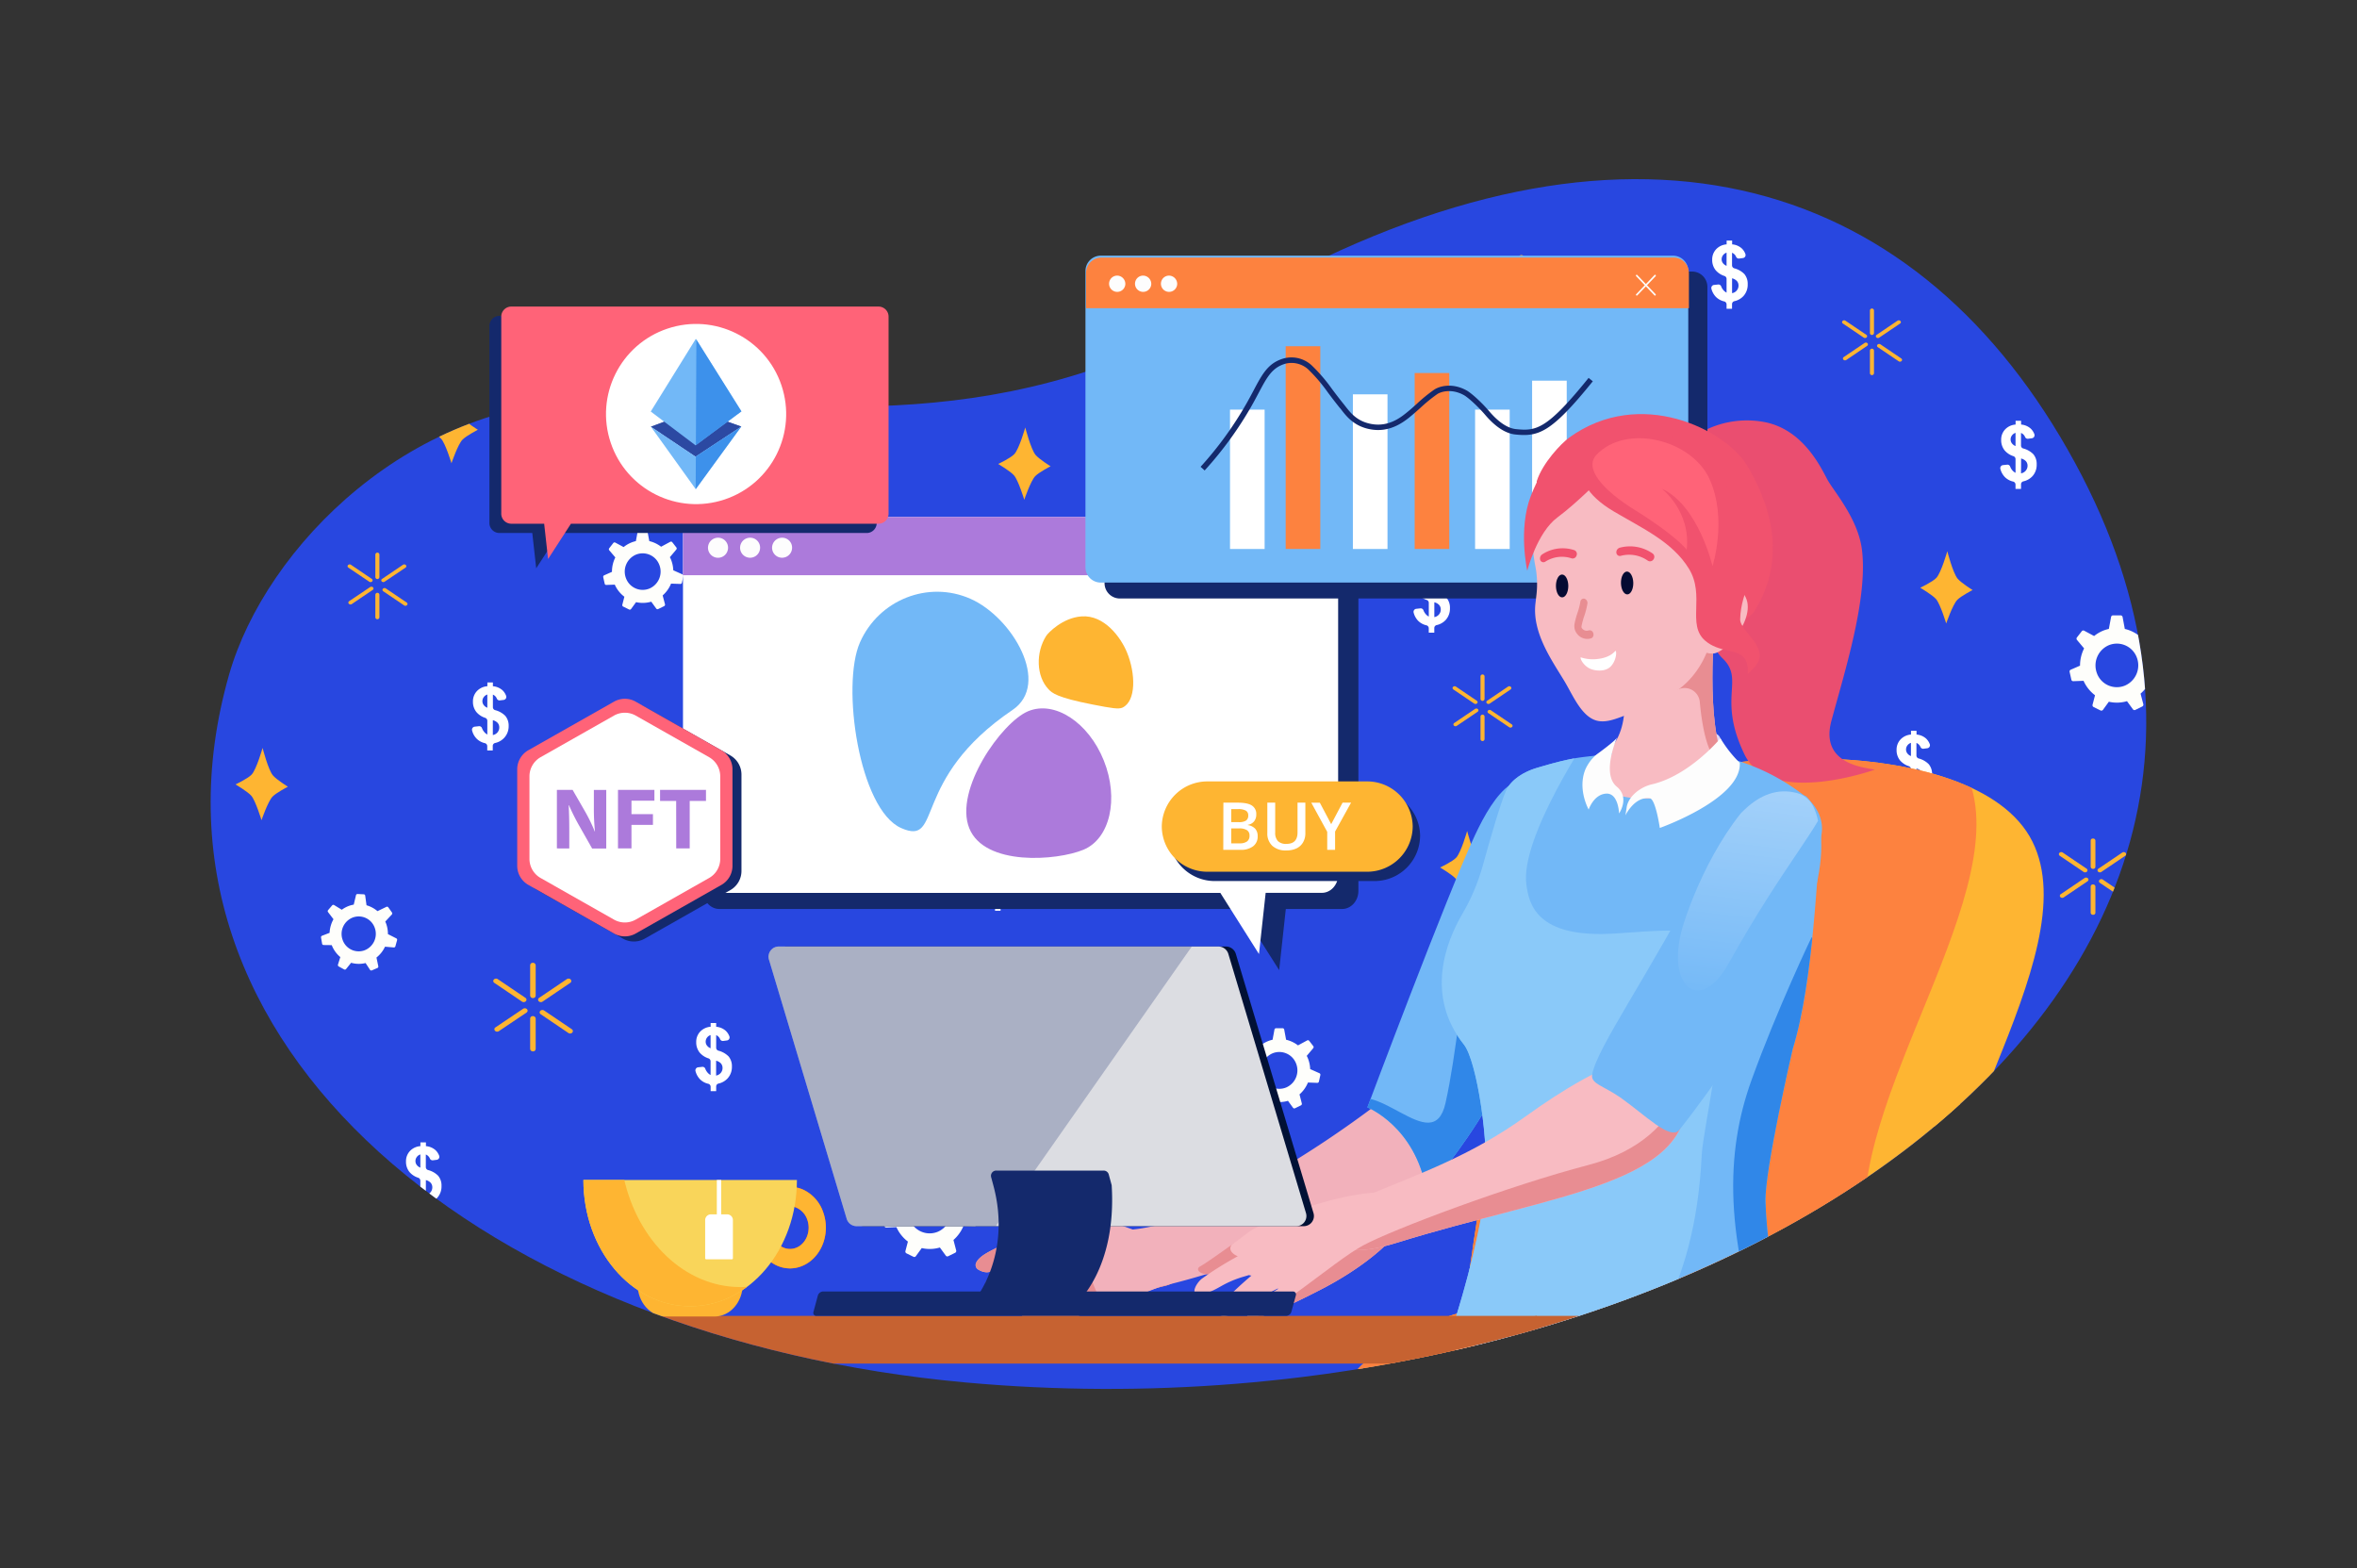 <svg xmlns="http://www.w3.org/2000/svg" data-name="Layer 1" viewBox="0 0 1159 771"><rect x="0" y="0" width="1159" height="771" fill="#333333" stroke="none"/><defs><clipPath id="a"><path fill="#2847e0" d="M608.8,149.05c-117.17,67.61-202.49,49-312.12,47.54-94.24-1.27-166.15,72.64-184,135C60.38,514.78,240.54,658.52,474.93,679.75,833,712.19,1177.81,490.73,1013,214.67,933.74,81.81,792.45,43.07,608.8,149.05Z"/></clipPath><clipPath id="b"><path fill="none" d="M343.84,439H650c4.41,0,8-4,8-8.88V263.07c0-4.9-3.58-8.88-8-8.88H343.84c-4.4,0-8,4-8,8.88V430.15C335.86,435.05,339.44,439,343.84,439Z"/></clipPath><clipPath id="c"><path fill="none" d="M719.87,644.86S746.74,428.5,783,397.59s188.14-40.31,216.36,16.13S938.91,576.33,951,644.86s25.53,176-102.13,180.08S658.7,816.36,650,771.18C635.2,694.58,663.43,661,719.87,644.86Z"/></clipPath><clipPath id="d"><path fill="none" d="M764.61,377.24c10.18-3.54,15.7-5.15,24.69-6.37,15.74-14.25,6.77-38.32,8.78-39.45,10.65-6,45.21-25.59,45.21-25.59s-5,50.3,5.09,69.73c23.68,8.45,36.34,22.15,36.34,22.15-25.83-7.1-122.25,24.43-123.39,26.55S764.61,377.24,764.61,377.24Z"/></clipPath><clipPath id="e"><path fill="none" d="M762.34,386c-5.52-4.12-14.27-4-19.74-.17-6.85,4.77-12.61,14.77-17.37,24.94-13.62,29.08-52.85,133.72-52.85,133.72s23.48,9.29,29,40.65c0,0,46.75-49,62.73-122.65C773.18,420.52,775.49,395.84,762.34,386Z"/></clipPath><clipPath id="f"><path fill="none" d="M750.31,673.16s-1.89,13.46,4.72,17.68,52.07,6.38,73.6,4.34S888,682.43,888,682.43l-7.87-22.19S808.86,687.23,750.31,673.16Z"/></clipPath><clipPath id="g"><path fill="none" d="M887.08,391.11a104.28,104.28,0,0,0-35.19-17.84c-3.56,7.1-13.81,14.28-28.29,17.59-18.82,4.3-35.7.63-37.72-8.18-1-4.32,1.69-7.85,7-12.08-15.75,2-17.17,1-37.3,7-6,1.79-12.67,5.66-15.14,11.41-2.75,6.38-7.81,23.95-11.38,36.8a99,99,0,0,1-10,23.56c-7.85,13.44-18.5,40,.77,64.21,6.37,8,12.72,48.78,10.41,71.34-2.75,26.94-15.06,65-15.06,65,39.4,63.79,166.53,14.63,166.53,14.63s-12.37-36.21-13.58-73.6c-.5-15.46,13.38-75.05,13.37-75.06,10.71-34.77,11.72-90.08,14.21-105.78C896.89,402.63,893.06,395.8,887.08,391.11Z"/></clipPath><clipPath id="h"><path fill="none" d="M682,586.41s-20.63-2.43-62.64,16.41a32.51,32.51,0,0,0-6.77,4.06c-2.8,2.18-7,5.07-6.93,5.21-1.84,2.39.44,4.63,3,5.64a168,168,0,0,0-17.62,11c-2.4,1.79-5.68,7.13-2.16,7.88,2.63.56,7.81-2,11.53-4.14a51.33,51.33,0,0,1,10.84-4.62l2.86-.85a8.38,8.38,0,0,0,1.25.25c-3.95,3.34-16.88,14.56-16.27,17.88,1.34,7.45,21-7.67,28.94-11.4l.69-.08c-4,2.37-18.62,11.55-14.82,14.28,3.15,2.26,22.81-7.29,33.58-12.82,24.43-12.25,36.26-24.8,38.46-27.85C694.4,595.6,690.06,587.88,682,586.41Z"/></clipPath><clipPath id="i"><path fill="none" d="M673.63,587.23c23.45-9.77,49.6-18.89,76.47-38.25,37.28-26.86,75.66-44.7,79-13.05,4.86,46.39-64.1,50.81-142.43,75.17-8.67,2.69-24.8,6.76-29.9-.78C653.79,605.94,667.69,591,673.63,587.23Z"/></clipPath><clipPath id="j"><path fill="none" d="M883.55,389.91a12.36,12.36,0,0,1,7.91,6.28c4,7.85,8.08,26.83-8.64,66.16-14,33-26.62,55.59-38.31,73.32-8.91,13.54-31.36,19.93-40.44,6.52-9.43-13.92,6.39-62.18,34.25-115.78C850,403.88,864.35,384.9,883.55,389.91Z"/></clipPath><clipPath id="l"><path fill="none" d="M421.15,602.89H637.3a5,5,0,0,0,4.88-6.46L604,469a5.08,5.08,0,0,0-4.88-3.6H383a5,5,0,0,0-4.87,6.46l38.2,127.39A5.07,5.07,0,0,0,421.15,602.89Z"/></clipPath><clipPath id="m"><path fill="none" d="M339.37,642.28c29,0,52.5-27.81,52.5-62.11h-105C286.87,614.47,310.37,642.28,339.37,642.28Z" clip-rule="evenodd"/></clipPath><clipPath id="n"><polygon fill="none" points="342.04 224.53 320.07 209.81 342.1 240.51 364.51 209.74 342.04 224.53"/></clipPath><clipPath id="o"><polygon fill="none" points="342.17 166.57 319.99 202.34 342.04 218.98 364.58 202.27 342.17 166.57"/></clipPath><clipPath id="p"><path fill="none" d="M541.4,287.39H823.14a7.54,7.54,0,0,0,7.34-7.73V134.36a7.54,7.54,0,0,0-7.34-7.72H541.4a7.54,7.54,0,0,0-7.35,7.72v145.3A7.55,7.55,0,0,0,541.4,287.39Z"/></clipPath><linearGradient id="k" x1="1056.34" x2="1121.55" y1="818.69" y2="713.21" gradientTransform="matrix(-.89 -.64 -.78 .77 2429.86 542.03)" gradientUnits="userSpaceOnUse"><stop offset="0" stop-color="#fff" stop-opacity="0"/><stop offset="1" stop-color="#fff"/></linearGradient></defs><path fill="#2847e0" d="M608.8,149.05c-117.17,67.61-202.49,49-312.12,47.54-94.24-1.27-166.15,72.64-184,135C60.38,514.78,240.54,658.52,474.93,679.75,833,712.19,1177.81,490.73,1013,214.67,933.74,81.81,792.45,43.07,608.8,149.05Z"/><g clip-path="url(#a)"><path fill="#fefefb" d="M648.75,527.66l-4.5-2a15.72,15.72,0,0,0-1.12-5.29c-.17-.42-.37-.82-.57-1.21l3.21-3.81a.81.81,0,0,0,0-1l-2-2.58a.77.77,0,0,0-1-.21L638.26,514a15.18,15.18,0,0,0-5.85-2.77l-.93-5a.79.79,0,0,0-.78-.66h-3.23a.8.8,0,0,0-.78.66l-.93,5a14.65,14.65,0,0,0-2.49.79,14.81,14.81,0,0,0-3.58,2.15l-4.12-2.21a.79.79,0,0,0-1,.21l-2,2.58a.81.81,0,0,0,0,1l3,3.53a15.86,15.86,0,0,0-1.66,7.16L610,528.15a.83.83,0,0,0-.46.92l.72,3.22a.8.8,0,0,0,.8.63l4.2-.16a15.3,15.3,0,0,0,4.76,6l-1,4a.8.8,0,0,0,.42.93l2.92,1.44a.8.8,0,0,0,1-.25l2.45-3.39a14.68,14.68,0,0,0,7.52-.23l2.47,3.4a.78.78,0,0,0,1,.25l2.92-1.43a.83.83,0,0,0,.42-.94L639,538.1a15.44,15.44,0,0,0,4.16-5.84l4.58.17a.8.8,0,0,0,.8-.63l.72-3.22A.82.82,0,0,0,648.75,527.66Zm-27.87,2.12a9.16,9.16,0,0,1,4.81-11.85,8.83,8.83,0,0,1,11.6,4.91,9.14,9.14,0,0,1-4.81,11.84A8.83,8.83,0,0,1,620.88,529.78Z"/><path fill="#fefefb" d="M1064.21,328.76l-5.33-2.38a18.74,18.74,0,0,0-1.34-6.26c-.2-.5-.43-1-.67-1.44l3.81-4.52a1,1,0,0,0,0-1.22l-2.39-3.05a.92.92,0,0,0-1.17-.25l-5.37,2.88a18,18,0,0,0-6.92-3.28l-1.1-5.89a1,1,0,0,0-.93-.78H1039a.94.94,0,0,0-.92.78l-1.1,5.88a18,18,0,0,0-3,.94,17.8,17.8,0,0,0-4.25,2.56l-4.87-2.62a.94.94,0,0,0-1.18.24l-2.39,3.06a1,1,0,0,0,0,1.22l3.52,4.19a18.69,18.69,0,0,0-2,8.47l-4.58,2a.94.94,0,0,0-.54,1.09l.85,3.81a.93.93,0,0,0,1,.74l5-.18a18.14,18.14,0,0,0,5.64,7.1l-1.22,4.67a1,1,0,0,0,.5,1.11l3.45,1.7a1,1,0,0,0,1.17-.3l2.9-4a17.57,17.57,0,0,0,8.92-.27l2.92,4a.92.92,0,0,0,1.16.3l3.45-1.7a1,1,0,0,0,.5-1.11l-1.36-5.19a18.43,18.43,0,0,0,4.94-6.92l5.41.2a.94.94,0,0,0,1-.74l.86-3.81A1,1,0,0,0,1064.21,328.76Zm-33,2.5a10.83,10.83,0,0,1,5.69-14,10.47,10.47,0,0,1,13.75,5.81,10.84,10.84,0,0,1-5.7,14A10.45,10.45,0,0,1,1031.19,331.26Z"/><path fill="#fefefb" d="M480.43,597.31l-5.33-2.38a18.55,18.55,0,0,0-1.34-6.26c-.2-.49-.43-1-.66-1.43l3.8-4.52a1,1,0,0,0,0-1.22l-2.39-3.06a.93.93,0,0,0-1.17-.25L468,581.08a17.91,17.91,0,0,0-6.92-3.29l-1.1-5.88a.93.93,0,0,0-.92-.78h-3.84a.93.93,0,0,0-.92.78l-1.1,5.88a17,17,0,0,0-7.19,3.49l-4.88-2.62a.93.93,0,0,0-1.17.25L437.56,582a1,1,0,0,0,0,1.22l3.53,4.18a18.73,18.73,0,0,0-2,8.48l-4.59,2A1,1,0,0,0,434,599l.85,3.81a1,1,0,0,0,.95.75l5-.19a18.23,18.23,0,0,0,5.64,7.1l-1.22,4.67a1,1,0,0,0,.5,1.11l3.46,1.7a.92.92,0,0,0,1.16-.29l2.91-4a17.53,17.53,0,0,0,8.91-.28l2.92,4a.92.92,0,0,0,1.16.29l3.46-1.7a1,1,0,0,0,.49-1.11l-1.35-5.18a18.55,18.55,0,0,0,4.93-6.93l5.42.2a.93.93,0,0,0,.95-.74l.85-3.81A1,1,0,0,0,480.43,597.31Zm-33,2.5a10.82,10.82,0,0,1,5.69-14,10.46,10.46,0,0,1,13.75,5.81,10.82,10.82,0,0,1-5.69,14A10.46,10.46,0,0,1,447.41,599.81Z"/><path fill="#fefefb" d="M335.54,282.4l-4.47-2a15.72,15.72,0,0,0-1.11-5.24c-.17-.42-.36-.81-.56-1.2l3.18-3.79a.8.8,0,0,0,0-1l-2-2.56a.77.77,0,0,0-1-.21l-4.5,2.42a15.09,15.09,0,0,0-5.8-2.76l-.92-4.93a.79.79,0,0,0-.77-.65h-3.21a.8.8,0,0,0-.78.65l-.92,4.93a14.17,14.17,0,0,0-2.47.79,14.84,14.84,0,0,0-3.56,2.14l-4.08-2.2a.77.77,0,0,0-1,.21l-2,2.56a.83.83,0,0,0,0,1l3,3.51a15.63,15.63,0,0,0-1.65,7.1l-3.85,1.71a.83.83,0,0,0-.45.92l.72,3.19a.77.77,0,0,0,.79.62l4.17-.15a15,15,0,0,0,4.72,5.94l-1,3.92a.81.81,0,0,0,.42.93l2.89,1.42a.77.77,0,0,0,1-.25l2.44-3.35a14.82,14.82,0,0,0,7.47-.23l2.44,3.37a.78.78,0,0,0,1,.24l2.89-1.42a.81.81,0,0,0,.42-.93l-1.14-4.34a15.41,15.41,0,0,0,4.13-5.8l4.54.16a.78.78,0,0,0,.8-.62l.71-3.19A.79.79,0,0,0,335.54,282.4Zm-27.66,2.09a9.07,9.07,0,0,1,4.77-11.75,8.76,8.76,0,0,1,11.51,4.87,9.07,9.07,0,0,1-4.77,11.75A8.75,8.75,0,0,1,307.88,284.49Z"/><path fill="#feb532" d="M678,615s-2.9-9.56-5-12c-1.81-2.07-7.78-5.59-7.78-5.59s6.11-2.88,7.94-4.85c2.4-2.6,5.37-13.1,5.37-13.1s2.75,10.74,5.07,13.5c1.76,2.1,7.38,5.59,7.38,5.59s-5.67,2.91-7.55,4.85C681.16,605.69,678,615,678,615Z"/><path fill="#fefefb" d="M194.91,461.4l-4.16-2.11a15,15,0,0,0-.82-5c-.14-.41-.31-.79-.48-1.17l3.21-3.46a.77.77,0,0,0,.07-1l-1.79-2.53a.75.75,0,0,0-.93-.25L185.62,448a14.47,14.47,0,0,0-5.39-2.89l-.65-4.74a.75.75,0,0,0-.71-.65l-3.05-.15a.75.75,0,0,0-.77.58l-1.11,4.65a13.82,13.82,0,0,0-2.39.63,14.22,14.22,0,0,0-3.48,1.88L164.28,445a.75.75,0,0,0-.95.16l-2,2.34a.78.78,0,0,0,0,1l2.65,3.47a15.09,15.09,0,0,0-1.91,6.69l-3.74,1.45a.78.78,0,0,0-.47.85l.53,3.07a.76.76,0,0,0,.73.63l4,.05a14.48,14.48,0,0,0,4.23,5.88l-1.16,3.68a.78.78,0,0,0,.35.91l2.69,1.48a.73.73,0,0,0,.94-.19l2.48-3.08a14,14,0,0,0,7.12.13l2.17,3.32a.73.73,0,0,0,.92.28l2.82-1.21A.77.77,0,0,0,186,475l-.88-4.19a14.71,14.71,0,0,0,4.2-5.33l4.32.37a.74.74,0,0,0,.78-.55l.83-3A.76.76,0,0,0,194.91,461.4Zm-26.44.7a8.64,8.64,0,0,1,5.09-11,8.35,8.35,0,0,1,10.74,5.17,8.66,8.66,0,0,1-5.09,11A8.36,8.36,0,0,1,168.47,462.1Z"/><rect width="2.72" height="17.33" x="260.69" y="473.4" fill="#feb532" rx="1.2"/><rect width="2.72" height="17.33" x="260.69" y="499.61" fill="#feb532" rx="1.2"/><path fill="#feb532" d="M264.88,492.28h0a1.09,1.09,0,0,1,.24-1.66l13.61-9.2a1.51,1.51,0,0,1,1.91.2h0a1.08,1.08,0,0,1-.24,1.65l-13.61,9.21A1.51,1.51,0,0,1,264.88,492.28Z"/><path fill="#feb532" d="M258.59,492.28h0a1.08,1.08,0,0,0-.23-1.66l-13.61-9.2a1.51,1.51,0,0,0-1.91.2h0a1.08,1.08,0,0,0,.24,1.65l13.61,9.21A1.5,1.5,0,0,0,258.59,492.28Z"/><path fill="#feb532" d="M281.41,507.71h0a1.09,1.09,0,0,0-.24-1.66l-13.61-9.2a1.51,1.51,0,0,0-1.91.2h0a1.08,1.08,0,0,0,.24,1.65l13.61,9.21A1.51,1.51,0,0,0,281.41,507.71Z"/><path fill="#feb532" d="M243.39,506.81h0a1.08,1.08,0,0,1,.23-1.65L257.24,496a1.5,1.5,0,0,1,1.9.21h0a1.07,1.07,0,0,1-.23,1.65L245.3,507A1.51,1.51,0,0,1,243.39,506.81Z"/><rect width="2.34" height="14.93" x="1028.03" y="412.28" fill="#feb532" rx="1.02"/><rect width="2.34" height="14.93" x="1028.03" y="434.87" fill="#feb532" rx="1.02"/><path fill="#feb532" d="M1031.65,428.54h0a.93.93,0,0,1,.2-1.42l11.73-7.93a1.3,1.3,0,0,1,1.65.17h0a.94.94,0,0,1-.21,1.43l-11.73,7.93A1.3,1.3,0,0,1,1031.65,428.54Z"/><path fill="#feb532" d="M1026.23,428.54h0a.92.92,0,0,0-.2-1.42l-11.73-7.93a1.3,1.3,0,0,0-1.65.17h0a.94.94,0,0,0,.21,1.43l11.73,7.93A1.3,1.3,0,0,0,1026.23,428.54Z"/><path fill="#feb532" d="M1045.89,441.84h0a.92.92,0,0,0-.2-1.42L1034,432.48a1.31,1.31,0,0,0-1.65.18h0a.93.93,0,0,0,.21,1.42l11.73,7.94A1.3,1.3,0,0,0,1045.89,441.84Z"/><path fill="#feb532" d="M1013.13,441.07h0a.92.92,0,0,1,.2-1.42l11.73-7.94a1.3,1.3,0,0,1,1.64.18h0a.92.92,0,0,1-.2,1.42l-11.73,7.94A1.3,1.3,0,0,1,1013.13,441.07Z"/><path fill="#feb532" d="M920.49,164.7h0a1,1,0,0,1-1-1v-11a1,1,0,0,1,1-1h0a1,1,0,0,1,1,1v11A1,1,0,0,1,920.49,164.7Z"/><path fill="#feb532" d="M920.49,184.45h0a1,1,0,0,1-1-1v-11a1,1,0,0,1,1-1h0a1,1,0,0,1,1,1v11A1,1,0,0,1,920.49,184.45Z"/><path fill="#feb532" d="M922.63,165.87h0a.81.81,0,0,1,.18-1.25l10.25-6.94a1.13,1.13,0,0,1,1.44.16h0a.8.8,0,0,1-.18,1.24L924.06,166A1.13,1.13,0,0,1,922.63,165.87Z"/><path fill="#feb532" d="M917.89,165.87h0a.81.81,0,0,0-.18-1.25l-10.26-6.94a1.12,1.12,0,0,0-1.43.16h0a.8.8,0,0,0,.18,1.24L916.45,166A1.15,1.15,0,0,0,917.89,165.87Z"/><path fill="#feb532" d="M935.08,177.49h0a.8.8,0,0,0-.18-1.24l-10.25-6.94a1.14,1.14,0,0,0-1.44.15h0a.81.81,0,0,0,.18,1.25l10.25,6.94A1.13,1.13,0,0,0,935.08,177.49Z"/><path fill="#feb532" d="M906.43,176.82h0a.83.83,0,0,1,.18-1.25l10.26-6.93a1.13,1.13,0,0,1,1.43.15h0a.82.82,0,0,1-.17,1.25L907.87,177A1.13,1.13,0,0,1,906.43,176.82Z"/><path fill="#feb532" d="M185.57,284.72h0a1,1,0,0,1-1-1v-11a1,1,0,0,1,1-1h0a1,1,0,0,1,1,1v11A1,1,0,0,1,185.57,284.72Z"/><path fill="#feb532" d="M185.57,304.47h0a1,1,0,0,1-1-1v-11a1,1,0,0,1,1-1h0a1,1,0,0,1,1,1v11A1,1,0,0,1,185.57,304.47Z"/><path fill="#feb532" d="M187.71,285.89h0a.81.81,0,0,1,.18-1.25l10.26-6.94a1.12,1.12,0,0,1,1.43.16h0a.8.8,0,0,1-.18,1.24L189.15,286A1.15,1.15,0,0,1,187.71,285.89Z"/><path fill="#feb532" d="M183,285.89h0a.81.81,0,0,0-.18-1.25l-10.25-6.94a1.13,1.13,0,0,0-1.44.16h0a.8.8,0,0,0,.18,1.24L181.54,286A1.13,1.13,0,0,0,183,285.89Z"/><path fill="#feb532" d="M200.16,297.51h0a.81.81,0,0,0-.17-1.24l-10.26-6.94a1.15,1.15,0,0,0-1.44.15h0a.82.82,0,0,0,.18,1.25l10.26,6.94A1.12,1.12,0,0,0,200.16,297.51Z"/><path fill="#feb532" d="M171.51,296.84h0a.82.82,0,0,1,.18-1.25L182,288.66a1.15,1.15,0,0,1,1.44.15h0a.82.82,0,0,1-.18,1.25L173,297A1.15,1.15,0,0,1,171.51,296.84Z"/><path fill="#feb532" d="M729,344.62h0a1,1,0,0,1-1-1v-11a1,1,0,0,1,1-1h0a1,1,0,0,1,1,1v11A1,1,0,0,1,729,344.62Z"/><path fill="#feb532" d="M729,364.37h0a1,1,0,0,1-1-1v-11a1,1,0,0,1,1-1h0a1,1,0,0,1,1,1v11A1,1,0,0,1,729,364.37Z"/><path fill="#feb532" d="M731.09,345.79h0a.82.82,0,0,1,.18-1.25l10.26-6.94a1.12,1.12,0,0,1,1.43.16h0a.81.81,0,0,1-.17,1.24l-10.26,6.94A1.15,1.15,0,0,1,731.09,345.79Z"/><path fill="#feb532" d="M726.35,345.79h0a.82.82,0,0,0-.17-1.25l-10.26-6.94a1.14,1.14,0,0,0-1.44.16h0a.81.81,0,0,0,.18,1.24l10.26,6.94A1.13,1.13,0,0,0,726.35,345.79Z"/><path fill="#feb532" d="M743.55,357.41h0a.81.81,0,0,0-.18-1.24l-10.26-6.94a1.14,1.14,0,0,0-1.44.16h0a.81.81,0,0,0,.18,1.24l10.26,6.94A1.14,1.14,0,0,0,743.55,357.41Z"/><path fill="#feb532" d="M714.9,356.74h0a.81.81,0,0,1,.17-1.24l10.26-6.94a1.15,1.15,0,0,1,1.44.15h0a.82.82,0,0,1-.18,1.25l-10.26,6.94A1.12,1.12,0,0,1,714.9,356.74Z"/><rect width="2.52" height="16.1" x="746.87" y="125.41" fill="#feb532" rx="1.2"/><rect width="2.52" height="16.1" x="746.87" y="149.76" fill="#feb532" rx="1.2"/><path fill="#feb532" d="M750.77,143h0a1,1,0,0,1,.22-1.54l12.64-8.55a1.4,1.4,0,0,1,1.77.19h0a1,1,0,0,1-.22,1.54l-12.64,8.55A1.4,1.4,0,0,1,750.77,143Z"/><path fill="#feb532" d="M744.93,143h0a1,1,0,0,0-.22-1.54l-12.65-8.55a1.41,1.41,0,0,0-1.77.19h0a1,1,0,0,0,.22,1.54l12.65,8.55A1.41,1.41,0,0,0,744.93,143Z"/><path fill="#feb532" d="M766.12,157.28h0a1,1,0,0,0-.22-1.53l-12.64-8.56a1.42,1.42,0,0,0-1.78.19h0a1,1,0,0,0,.22,1.54l12.65,8.55A1.39,1.39,0,0,0,766.12,157.28Z"/><path fill="#feb532" d="M730.8,156.45h0a1,1,0,0,1,.22-1.53l12.65-8.56a1.41,1.41,0,0,1,1.77.19h0a1,1,0,0,1-.22,1.54l-12.65,8.55A1.39,1.39,0,0,1,730.8,156.45Z"/><path fill="#feb532" d="M957,306.56s-2.9-9.57-5-12c-1.8-2.07-7.78-5.58-7.78-5.58s6.12-2.88,7.95-4.86c2.4-2.6,5.37-13.1,5.37-13.1s2.75,10.74,5.07,13.5c1.76,2.1,7.38,5.59,7.38,5.59s-5.67,2.92-7.55,4.85C960.19,297.24,957,306.56,957,306.56Z"/><path fill="#feb532" d="M953.58,561.21s-2.9-9.56-5.05-12c-1.8-2.07-7.78-5.59-7.78-5.59s6.12-2.88,8-4.85c2.4-2.6,5.37-13.1,5.37-13.1s2.75,10.73,5.07,13.5c1.76,2.1,7.38,5.58,7.38,5.58s-5.67,2.92-7.55,4.86C956.74,551.89,953.58,561.21,953.58,561.21Z"/><path fill="#feb532" d="M222,227.76s-2.9-9.56-5.05-12c-1.8-2.07-7.78-5.59-7.78-5.59s6.12-2.87,8-4.85c2.4-2.6,5.37-13.1,5.37-13.1s2.75,10.74,5.07,13.5c1.76,2.1,7.38,5.59,7.38,5.59s-5.67,2.91-7.55,4.85C225.15,218.44,222,227.76,222,227.76Z"/><path fill="#feb532" d="M720.91,444.12s-2.9-9.56-5-12c-1.81-2.07-7.78-5.59-7.78-5.59s6.11-2.87,7.94-4.85c2.4-2.6,5.37-13.1,5.37-13.1s2.75,10.74,5.07,13.5c1.76,2.1,7.38,5.59,7.38,5.59s-5.67,2.92-7.55,4.85C724.08,434.8,720.91,444.12,720.91,444.12Z"/><path fill="#feb532" d="M128.59,403.28s-2.9-9.56-5-12c-1.81-2.07-7.78-5.59-7.78-5.59s6.11-2.88,7.94-4.85c2.4-2.6,5.37-13.1,5.37-13.1s2.75,10.74,5.07,13.5c1.76,2.1,7.38,5.58,7.38,5.58s-5.67,2.92-7.55,4.86C131.76,394,128.59,403.28,128.59,403.28Z"/><path fill="#feb532" d="M503.66,245.72s-2.91-9.56-5.05-12c-1.8-2.07-7.78-5.59-7.78-5.59s6.12-2.88,7.95-4.86c2.4-2.59,5.37-13.09,5.37-13.09s2.75,10.73,5.07,13.5c1.76,2.1,7.38,5.58,7.38,5.58s-5.68,2.92-7.55,4.86C506.82,236.4,503.66,245.72,503.66,245.72Z"/><path fill="#fff" d="M349.41,528.58v-6.77a1.51,1.51,0,0,0-1-1.41,9.42,9.42,0,0,1-4.35-2.84,7.94,7.94,0,0,1-1.71-5.15,7.29,7.29,0,0,1,1.93-5.16,7.89,7.89,0,0,1,5.16-2.41V503h2.72v1.85a8.08,8.08,0,0,1,4.73,2,7.39,7.39,0,0,1,1.78,2.73,1.5,1.5,0,0,1-1.22,2l-1.82.24a1.46,1.46,0,0,1-1.53-.85,3.55,3.55,0,0,0-1.94-2v6.21a1.5,1.5,0,0,0,1.07,1.42,10.77,10.77,0,0,1,5.05,2.84,7.49,7.49,0,0,1,1.62,5,8.3,8.3,0,0,1-2.05,5.71,8.51,8.51,0,0,1-4.52,2.62,1.48,1.48,0,0,0-1.17,1.42v2.31h-2.72v-2.17a1.52,1.52,0,0,0-1.22-1.46,8.2,8.2,0,0,1-4-2.2,9,9,0,0,1-2.22-4,1.51,1.51,0,0,1,1.28-1.89l2-.22a1.44,1.44,0,0,1,1.52.89,5.33,5.33,0,0,0,.84,1.56A5.17,5.17,0,0,0,349.41,528.58Zm0-19.66a3.56,3.56,0,0,0-1.76,1.28,3.33,3.33,0,0,0-.65,2,3.11,3.11,0,0,0,.6,1.84,4.14,4.14,0,0,0,1.81,1.38Zm2.72,19.92a3.87,3.87,0,0,0,2.28-1.3,3.64,3.64,0,0,0,.88-2.44,3.36,3.36,0,0,0-.74-2.17,4.72,4.72,0,0,0-2.42-1.39Z"/><path fill="#fff" d="M489.28,439.88v-6.76a1.49,1.49,0,0,0-1-1.41,9.61,9.61,0,0,1-4.35-2.84,8,8,0,0,1-1.71-5.16,7.28,7.28,0,0,1,1.94-5.16,7.79,7.79,0,0,1,5.15-2.4v-1.86H492v1.86a8,8,0,0,1,4.73,2,7.23,7.23,0,0,1,1.78,2.73,1.49,1.49,0,0,1-1.22,2l-1.82.24a1.46,1.46,0,0,1-1.53-.84,3.56,3.56,0,0,0-1.94-2v6.22a1.51,1.51,0,0,0,1.07,1.42,10.77,10.77,0,0,1,5.05,2.84,7.47,7.47,0,0,1,1.63,5,8.33,8.33,0,0,1-2.05,5.7,8.51,8.51,0,0,1-4.53,2.62,1.49,1.49,0,0,0-1.17,1.42v2.31h-2.72v-2.16a1.51,1.51,0,0,0-1.22-1.46,8.41,8.41,0,0,1-4-2.2,9,9,0,0,1-2.21-4,1.5,1.5,0,0,1,1.27-1.89l2-.21a1.44,1.44,0,0,1,1.52.89,5.59,5.59,0,0,0,.84,1.56A5.13,5.13,0,0,0,489.28,439.88Zm0-19.65a3.55,3.55,0,0,0-1.76,1.27,3.33,3.33,0,0,0-.65,2,3.14,3.14,0,0,0,.6,1.85,4.05,4.05,0,0,0,1.81,1.37ZM492,440.14a3.77,3.77,0,0,0,2.28-1.3,3.62,3.62,0,0,0,.88-2.44,3.31,3.31,0,0,0-.74-2.16,4.72,4.72,0,0,0-2.42-1.4Z"/><path fill="#fff" d="M702.58,303.16V296.4a1.51,1.51,0,0,0-1-1.41,9.53,9.53,0,0,1-4.35-2.84,8,8,0,0,1-1.71-5.16,7.3,7.3,0,0,1,1.94-5.15,7.8,7.8,0,0,1,5.15-2.41v-1.85h2.72v1.85a8.08,8.08,0,0,1,4.73,2,7.12,7.12,0,0,1,1.78,2.73,1.5,1.5,0,0,1-1.22,2l-1.82.23a1.42,1.42,0,0,1-1.52-.84,3.59,3.59,0,0,0-2-2v6.21a1.51,1.51,0,0,0,1.07,1.42,10.71,10.71,0,0,1,5,2.84,7.49,7.49,0,0,1,1.63,5,8.35,8.35,0,0,1-2,5.71,8.58,8.58,0,0,1-4.53,2.62,1.47,1.47,0,0,0-1.17,1.42v2.3h-2.72V308.9a1.52,1.52,0,0,0-1.22-1.46,8.33,8.33,0,0,1-4-2.2,9,9,0,0,1-2.21-4,1.49,1.49,0,0,1,1.28-1.89l2-.22a1.44,1.44,0,0,1,1.52.89,5.84,5.84,0,0,0,.84,1.56A5,5,0,0,0,702.58,303.16Zm0-19.65a3.61,3.61,0,0,0-1.76,1.27,3.36,3.36,0,0,0-.65,2,3.13,3.13,0,0,0,.6,1.84,4.14,4.14,0,0,0,1.81,1.38Zm2.72,19.92a3.87,3.87,0,0,0,2.28-1.3,3.67,3.67,0,0,0,.88-2.45,3.35,3.35,0,0,0-.74-2.16,4.72,4.72,0,0,0-2.42-1.39Z"/><path fill="#fff" d="M849,143.88v-6.76a1.51,1.51,0,0,0-1-1.41,9.5,9.5,0,0,1-4.35-2.84,7.93,7.93,0,0,1-1.72-5.16,7.32,7.32,0,0,1,1.94-5.16,7.79,7.79,0,0,1,5.16-2.4v-1.86h2.71v1.86a8,8,0,0,1,4.74,2,7.1,7.1,0,0,1,1.77,2.73,1.48,1.48,0,0,1-1.21,2l-1.83.24a1.44,1.44,0,0,1-1.52-.84,3.61,3.61,0,0,0-2-2v6.22a1.52,1.52,0,0,0,1.07,1.42,10.71,10.71,0,0,1,5,2.84,7.42,7.42,0,0,1,1.63,5,8.28,8.28,0,0,1-2,5.7,8.51,8.51,0,0,1-4.53,2.62,1.49,1.49,0,0,0-1.17,1.42v2.31H849v-2.17a1.52,1.52,0,0,0-1.23-1.45,8.38,8.38,0,0,1-4-2.2,8.9,8.9,0,0,1-2.22-4,1.5,1.5,0,0,1,1.28-1.89l2-.21a1.43,1.43,0,0,1,1.51.89,6.16,6.16,0,0,0,.84,1.56A5.08,5.08,0,0,0,849,143.88Zm0-19.65a3.46,3.46,0,0,0-1.76,1.27,3.27,3.27,0,0,0-.66,2,3.14,3.14,0,0,0,.6,1.85A4.09,4.09,0,0,0,849,130.7Zm2.71,19.91a3.71,3.71,0,0,0,2.28-1.3,3.62,3.62,0,0,0,.88-2.44,3.3,3.3,0,0,0-.73-2.16,4.8,4.8,0,0,0-2.43-1.4Z"/><path fill="#fff" d="M991.09,232.48v-6.77a1.5,1.5,0,0,0-1-1.4,9.51,9.51,0,0,1-4.35-2.85,7.94,7.94,0,0,1-1.71-5.15,7.29,7.29,0,0,1,1.93-5.16,7.79,7.79,0,0,1,5.16-2.4v-1.86h2.71v1.86a8,8,0,0,1,4.74,2,7.23,7.23,0,0,1,1.78,2.73,1.49,1.49,0,0,1-1.22,2l-1.83.24a1.44,1.44,0,0,1-1.52-.85,3.62,3.62,0,0,0-2-2v6.22a1.49,1.49,0,0,0,1.08,1.41,10.81,10.81,0,0,1,5,2.84,7.44,7.44,0,0,1,1.63,5,8.29,8.29,0,0,1-2,5.71,8.59,8.59,0,0,1-4.52,2.62,1.49,1.49,0,0,0-1.18,1.42v2.31h-2.71v-2.17a1.53,1.53,0,0,0-1.22-1.46,8.27,8.27,0,0,1-4-2.19,8.9,8.9,0,0,1-2.22-4,1.5,1.5,0,0,1,1.28-1.89l2-.21a1.42,1.42,0,0,1,1.51.88,6.06,6.06,0,0,0,.84,1.57A5.26,5.26,0,0,0,991.09,232.48Zm0-19.65a3.5,3.5,0,0,0-1.76,1.27,3.27,3.27,0,0,0-.66,2,3.16,3.16,0,0,0,.6,1.85,4.23,4.23,0,0,0,1.82,1.37Zm2.71,19.91a3.81,3.81,0,0,0,2.29-1.3A3.69,3.69,0,0,0,997,229a3.31,3.31,0,0,0-.74-2.16,4.76,4.76,0,0,0-2.43-1.4Z"/><path fill="#fff" d="M939.66,384.91v-6.77a1.51,1.51,0,0,0-1-1.41,9.53,9.53,0,0,1-4.35-2.84,7.94,7.94,0,0,1-1.71-5.15,7.3,7.3,0,0,1,1.94-5.16,7.85,7.85,0,0,1,5.15-2.41v-1.85h2.72v1.85a8.08,8.08,0,0,1,4.73,2,7.39,7.39,0,0,1,1.78,2.73,1.49,1.49,0,0,1-1.22,2l-1.82.24a1.44,1.44,0,0,1-1.52-.85,3.62,3.62,0,0,0-2-2v6.22a1.5,1.5,0,0,0,1.07,1.41,10.77,10.77,0,0,1,5,2.84,7.49,7.49,0,0,1,1.63,5,8.35,8.35,0,0,1-2,5.71,8.58,8.58,0,0,1-4.53,2.62,1.48,1.48,0,0,0-1.17,1.42v2.31h-2.72v-2.17a1.52,1.52,0,0,0-1.22-1.46,8.25,8.25,0,0,1-4-2.2,8.89,8.89,0,0,1-2.21-4,1.5,1.5,0,0,1,1.28-1.89l2-.22a1.45,1.45,0,0,1,1.52.89,5.84,5.84,0,0,0,.84,1.56A5.17,5.17,0,0,0,939.66,384.91Zm0-19.66a3.56,3.56,0,0,0-1.76,1.28,3.33,3.33,0,0,0-.65,2,3.16,3.16,0,0,0,.6,1.85,4.2,4.2,0,0,0,1.81,1.37Zm2.72,19.92a3.87,3.87,0,0,0,2.28-1.3,3.64,3.64,0,0,0,.88-2.44,3.36,3.36,0,0,0-.74-2.17,4.72,4.72,0,0,0-2.42-1.39Z"/><path fill="#fff" d="M239.63,361.15v-6.77a1.53,1.53,0,0,0-1-1.41,9.42,9.42,0,0,1-4.35-2.84,7.92,7.92,0,0,1-1.72-5.16,7.3,7.3,0,0,1,1.94-5.15,7.8,7.8,0,0,1,5.16-2.41v-1.85h2.71v1.85a8.11,8.11,0,0,1,4.74,2,7.25,7.25,0,0,1,1.77,2.73,1.49,1.49,0,0,1-1.21,2l-1.83.23a1.43,1.43,0,0,1-1.52-.84,3.59,3.59,0,0,0-1.95-2v6.21a1.51,1.51,0,0,0,1.07,1.42,10.71,10.71,0,0,1,5.05,2.84,7.44,7.44,0,0,1,1.63,5A8.3,8.3,0,0,1,248,362.7a8.58,8.58,0,0,1-4.53,2.62,1.47,1.47,0,0,0-1.17,1.42V369h-2.71v-2.16a1.53,1.53,0,0,0-1.23-1.46,8.22,8.22,0,0,1-4-2.2,8.81,8.81,0,0,1-2.22-4,1.5,1.5,0,0,1,1.28-1.89l2-.22A1.43,1.43,0,0,1,237,358a5.84,5.84,0,0,0,.84,1.56A5.11,5.11,0,0,0,239.63,361.15Zm0-19.66a3.48,3.48,0,0,0-1.76,1.28,3.25,3.25,0,0,0-.66,2,3.11,3.11,0,0,0,.6,1.84,4.17,4.17,0,0,0,1.82,1.38Zm2.71,19.92a3.87,3.87,0,0,0,2.29-1.3,3.71,3.71,0,0,0,.87-2.45,3.34,3.34,0,0,0-.73-2.16,4.79,4.79,0,0,0-2.43-1.39Z"/><path fill="#fff" d="M206.7,587.28v-6.77a1.53,1.53,0,0,0-1-1.41,9.42,9.42,0,0,1-4.35-2.84,7.94,7.94,0,0,1-1.71-5.16,7.29,7.29,0,0,1,1.93-5.15,7.83,7.83,0,0,1,5.16-2.41v-1.85h2.71v1.85a8.08,8.08,0,0,1,4.74,2,7.39,7.39,0,0,1,1.78,2.73,1.5,1.5,0,0,1-1.22,2l-1.83.23a1.44,1.44,0,0,1-1.52-.84,3.56,3.56,0,0,0-2-2v6.21a1.51,1.51,0,0,0,1.08,1.42,10.72,10.72,0,0,1,5,2.84,7.44,7.44,0,0,1,1.63,5,8.3,8.3,0,0,1-2,5.71,8.55,8.55,0,0,1-4.52,2.62,1.48,1.48,0,0,0-1.18,1.42v2.3H206.7V593a1.52,1.52,0,0,0-1.22-1.46,8.2,8.2,0,0,1-4-2.2,9,9,0,0,1-2.22-4,1.5,1.5,0,0,1,1.28-1.89l2-.22a1.43,1.43,0,0,1,1.51.89,5.6,5.6,0,0,0,.85,1.56A5.17,5.17,0,0,0,206.7,587.28Zm0-19.66a3.52,3.52,0,0,0-1.76,1.28,3.24,3.24,0,0,0-.65,2,3.17,3.17,0,0,0,.59,1.84,4.17,4.17,0,0,0,1.82,1.38Zm2.71,19.92a3.87,3.87,0,0,0,2.29-1.3,3.72,3.72,0,0,0,.88-2.45,3.35,3.35,0,0,0-.74-2.16,4.71,4.71,0,0,0-2.43-1.39Z"/><path fill="#14296c" d="M659.92,262.1H353.72c-4.41,0-8,4-8,8.88V438.06c0,4.9,3.58,8.88,8,8.88H609.94L629,477l3.27-30.06h27.69c4.41,0,8-4,8-8.88V271C667.9,266.08,664.33,262.1,659.92,262.1Z"/><path fill="#fff" d="M650,254.19H343.84c-4.4,0-8,4-8,8.88V430.15c0,4.9,3.58,8.88,8,8.88H600.07l19,30.06L622.36,439H650c4.41,0,8-4,8-8.88V263.07C658,258.17,654.45,254.19,650,254.19Z"/><g clip-path="url(#b)"><rect width="364.46" height="79.26" x="312.42" y="203.57" fill="#ac7adb"/><path fill="#fdfdfd" d="M358,269.21a4.93,4.93,0,1,1-4.93-4.82A4.88,4.88,0,0,1,358,269.21Z"/><path fill="#fdfdfd" d="M373.76,269.21a4.92,4.92,0,1,1-4.92-4.82A4.87,4.87,0,0,1,373.76,269.21Z"/><path fill="#fdfdfd" d="M389.49,269.21a4.92,4.92,0,1,1-4.92-4.82A4.87,4.87,0,0,1,389.49,269.21Z"/><path fill="#fdfefd" d="M639.91,275.71a.44.44,0,0,1-.3-.14l-9.75-10.85a.53.53,0,0,1,0-.67.4.4,0,0,1,.6,0l9.75,10.85a.5.5,0,0,1,0,.67A.41.41,0,0,1,639.91,275.71Z"/><path fill="#fdfefd" d="M630.16,275.71a.42.42,0,0,1-.3-.14.53.53,0,0,1,0-.67l9.75-10.85a.4.4,0,0,1,.6,0,.5.5,0,0,1,0,.67l-9.75,10.85A.41.41,0,0,1,630.16,275.71Z"/></g><path fill="#72b8f7" d="M497.9,349.06c-50.63,34.28-34,67.26-54.76,58.09s-29.57-70.3-20.27-91.3,33.63-30.59,54.35-21.42S516.85,336.24,497.9,349.06Z"/><path fill="#ac7adb" d="M542.77,373.93c7.53,18.8,3.07,38.44-10,43.87S484.13,426,476.6,407.19s15.89-52,28.92-57.47S535.23,355.13,542.77,373.93Z"/><path fill="#feb532" d="M554.09,320.6c4.42,10.64,4.61,24.1-2.12,27.32-1.85.88-5.41.3-14.57-1.49-17.83-3.48-20.12-5.73-21.86-7.58-6-6.35-6.31-18-1.09-26.2.88-1.39,8-8.92,17.39-9.58C543,302.28,551.07,313.33,554.09,320.6Z"/><path fill="#14296c" d="M675.72,433.2H597.5A22.4,22.4,0,0,1,574.92,411h0a22.4,22.4,0,0,1,22.58-22.21h78.22A22.4,22.4,0,0,1,698.3,411h0A22.4,22.4,0,0,1,675.72,433.2Z"/><path fill="#feb532" d="M672.08,428.62H593.86a22.4,22.4,0,0,1-22.58-22.21h0a22.39,22.39,0,0,1,22.58-22.2h78.22a22.39,22.39,0,0,1,22.58,22.2h0A22.4,22.4,0,0,1,672.08,428.62Z"/><path fill="#fff" d="M601.57,394.66h7c3.25,0,5.59.46,7,1.39a4.85,4.85,0,0,1,2.17,4.41,5.27,5.27,0,0,1-1.06,3.38,4.79,4.79,0,0,1-3.07,1.7v.16a6.09,6.09,0,0,1,3.65,1.82,5.41,5.41,0,0,1,1.17,3.67,5.9,5.9,0,0,1-2.21,4.89,9.67,9.67,0,0,1-6.18,1.77h-8.52Zm3.86,9.58h3.71a6.49,6.49,0,0,0,3.54-.75,2.89,2.89,0,0,0,1.11-2.57,2.55,2.55,0,0,0-1.2-2.36,7.6,7.6,0,0,0-3.82-.73h-3.34Zm0,3.08v7.34h4.1a6.08,6.08,0,0,0,3.65-.91,3.33,3.33,0,0,0,1.24-2.88,3,3,0,0,0-1.26-2.68,6.76,6.76,0,0,0-3.82-.87Z"/><path fill="#fff" d="M641.88,394.66v15a8.73,8.73,0,0,1-1.12,4.49,7.41,7.41,0,0,1-3.24,3,11.51,11.51,0,0,1-5.08,1,9.59,9.59,0,0,1-6.82-2.28,8.2,8.2,0,0,1-2.44-6.29V394.66h3.87v14.67a5.82,5.82,0,0,0,1.36,4.24,5.63,5.63,0,0,0,4.16,1.36c3.64,0,5.46-1.87,5.46-5.63V394.66Z"/><path fill="#fff" d="M654.58,405.24l5.59-10.58h4.19l-7.86,14.2v9h-3.87V409l-7.83-14.32H649Z"/><path fill="#feb532" d="M719.87,644.86S746.74,428.5,783,397.59s188.14-40.31,216.36,16.13S938.91,576.33,951,644.86s25.53,176-102.13,180.08S658.7,816.36,650,771.18C635.2,694.58,663.43,661,719.87,644.86Z"/><g clip-path="url(#c)"><path fill="#fd823f" d="M686.78,610.3S713.66,393.94,749.94,363s188.14-40.32,216.36,16.12S905.83,541.76,917.92,610.3s25.54,176-102.13,180.07-190.17-8.58-198.89-53.75C602.12,660,630.34,626.42,686.78,610.3Z"/></g><path fill="#e0d8f7" d="M846.8,369.67s.74-8.16-3.37-9S846.8,369.67,846.8,369.67Z"/><path fill="#ea4e70" d="M833.63,214.27a46.38,46.38,0,0,1,33.62-6.82C887,211,895.69,230.6,898.72,236.06s14.86,18.93,16.82,34c3.11,24-8.48,60.19-15,84.43-5.78,21.58,16.94,22.89,21.33,23.95,0,0-51.44,18.46-64-7.39-13.66-28.15.37-36.76-10.95-47.46S802.89,228.61,833.63,214.27Z"/><path fill="#f8bbc2" d="M764.61,377.24c10.18-3.54,15.7-5.15,24.69-6.37,15.74-14.25,6.77-38.32,8.78-39.45,10.65-6,45.21-25.59,45.21-25.59s-5,50.3,5.09,69.73c23.68,8.45,36.34,22.15,36.34,22.15-25.83-7.1-122.25,24.43-123.39,26.55S764.61,377.24,764.61,377.24Z"/><g clip-path="url(#d)"><path fill="#e88d92" d="M790.72,345.46s19.67-2,35.39-6.83a7.52,7.52,0,0,1,9.72,6.47c1,11,3.66,27.55,10.18,29.76,9.88,3.35,22-2.45,22-2.45s-13.48-53.34-15.58-76.72c-1.46-16.28-49.14,5.59-66.78,24.68C777.91,328.71,790.72,345.46,790.72,345.46Z"/></g><path fill="#f8c098" d="M568.47,608.57c-8.33-.6-27.68-9.71-34.89-9.56-3.61.13-10.14,3.16-13.18,4.67-9-.1-22.66,5.79-27.32,8.34s-11.39,5-13.13,9a2.54,2.54,0,0,0,.88,3.07c1.72,1.12,4.94,2.53,8,.21,3.73-2.82,16.59-6,25.41-7.56-7.31,2.45-15.88,5.48-21.22,7.88-10.8,4.86-8.27,8-8.27,8,.79,1.52,3.86,2.17,11.26.62-2.47,1.45-3.86,2.83-3.48,4,0,0,1.26,3.9,10.78,3.18,4.45-.34,12.23-1.22,19.87-2.43a34.77,34.77,0,0,1-4,1.87c-3.08,1.17-7.83,3-9.93,3.73,0,0-4.05-1-6.74.71a1.58,1.58,0,0,0-.19,2.3,15.39,15.39,0,0,0,8.72,4.15c7.92.67,19.69-3.89,25-5.81,17-3.21,21.8-9.22,36.56-12.63C587.89,628.82,576.81,609.17,568.47,608.57Z"/><path fill="#e88d92" d="M568.47,608.57c-8.33-.6-27.68-9.71-34.89-9.56-3.61.13-10.14,3.16-13.18,4.67-9-.1-22.66,5.79-27.32,8.34s-11.39,5-13.13,9a2.54,2.54,0,0,0,.88,3.07c1.72,1.12,4.94,2.53,8,.21,3.73-2.82,16.59-6,25.41-7.56-7.31,2.45-15.88,5.48-21.22,7.88-10.8,4.86-8.27,8-8.27,8,.79,1.52,3.86,2.17,11.26.62-2.47,1.45-3.86,2.83-3.48,4,0,0,1.26,3.9,10.78,3.18,4.45-.34,12.23-1.22,19.87-2.43a34.77,34.77,0,0,1-4,1.87c-3.08,1.17-7.83,3-9.93,3.73,0,0-4.05-1-6.74.71a1.58,1.58,0,0,0-.19,2.3,15.39,15.39,0,0,0,8.72,4.15c7.92.67,19.69-3.89,25-5.81,17-3.21,21.8-9.22,36.56-12.63C587.89,628.82,576.81,609.17,568.47,608.57Z"/><path fill="#f2b1bb" d="M500.24,605.61,513.07,600a3,3,0,0,1,.81-.25c3.55-.59,17.37-3,21.17-2.5,2.85.35,26.73,8.77,30.31,10.66,4.4,2.32,5,24.74,5,24.74s-21.17,8.67-25.32,10.1c-2.76.95-10.57-15.09-11.28-28.08-7,.81-14.35-3.8-19.38-5.48-7.65,3.4-11,3.47-14.6-1.16A1.59,1.59,0,0,1,500.24,605.61Z"/><path fill="#f2b1bb" d="M711,567.36c-10.88,31.83-65,44.48-85.93,49.68-17.48,4.33-33.77,11.06-59.8,16.77-9.92,2.18-25.62-27.86-9.36-29.17,15-1.2,45.79-10.37,67.7-26.17a515.31,515.31,0,0,0,55-36.63C696.17,528.72,718.56,545.28,711,567.36Z"/><path fill="#72b8f7" d="M762.34,386c-5.52-4.12-14.27-4-19.74-.17-6.85,4.77-12.61,14.77-17.37,24.94-13.62,29.08-52.85,133.72-52.85,133.72s23.48,9.29,29,40.65c0,0,46.75-49,62.73-122.65C773.18,420.52,775.49,395.84,762.34,386Z"/><g clip-path="url(#e)"><path fill="#3087e8" d="M710.79,542.39c-6.27,28-35.31-15.84-50.29,1.54-5.4,6.27-24,111.59,48.82,65.16s38.21-217.5,38.21-217.5-13.46,18.55-22.84,64.75C718.39,487.42,716.24,518,710.79,542.39Z"/></g><path fill="#fdfdfd" d="M750.31,673.16s1.18,17.48-9.82,14.21-18.23-10.42-27.62-28.8l5.4-18.14S730.29,669.89,750.31,673.16Z"/><path fill="#fdfdfd" d="M750.31,673.16s-1.89,13.46,4.72,17.68,52.07,6.38,73.6,4.34S888,682.43,888,682.43l-7.87-22.19S808.86,687.23,750.31,673.16Z"/><g clip-path="url(#f)"><path fill="#e0eaff" d="M890.82,460.8s-16.89,35.17-29.6,70.41-13.8,77.4,9.16,139.57,20.44,83.91,20.44,83.91S921.15,722,921.47,705.1s-4.93-212.91-4.93-212.91Z"/></g><path fill="#72b8f7" d="M887.08,391.11a104.28,104.28,0,0,0-35.19-17.84c-3.56,7.1-13.81,14.28-28.29,17.59-18.82,4.3-35.7.63-37.72-8.18-1-4.32,1.69-7.85,7-12.08-15.75,2-17.17,1-37.3,7-6,1.79-12.67,5.66-15.14,11.41-2.75,6.38-7.81,23.95-11.38,36.8a99,99,0,0,1-10,23.56c-7.85,13.44-18.5,40,.77,64.21,6.37,8,12.72,48.78,10.41,71.34-2.75,26.94-15.06,65-15.06,65,39.4,63.79,166.53,14.63,166.53,14.63s-12.37-36.21-13.58-73.6c-.5-15.46,13.38-75.05,13.37-75.06,10.71-34.77,11.72-90.08,14.21-105.78C896.89,402.63,893.06,395.8,887.08,391.11Z"/><g clip-path="url(#g)"><path fill="#8ac9f9" d="M782.56,359.61s-35.26,51.91-32,75.35c1.26,9.05,4.43,26.75,44.12,24s40.7-3.39,48.83,17.29-6,77.28-6.73,91.68C830.25,704.64,728,704.64,728,704.64L694.68,629.5s31-106.54,10.06-129.81S675.21,476.6,693,429.13c35.52-95,73.24-74.23,73.24-74.23Z"/><path fill="#3087e8" d="M890.82,460.8s-16.89,35.17-29.6,70.41-13.8,77.4,9.16,139.57,20.44,83.91,20.44,83.91S921.15,722,921.47,705.1s-4.93-212.91-4.93-212.91Z"/></g><path fill="#fdfdfd" d="M846,363s-15.23,18.4-33.81,22.67c-5.43,1.25-11.54,5.83-12.32,11.34l-.6,3.89s4.47-9.43,12-8.4c2.84.39,4.91,14.59,4.91,14.59s40.29-14.25,39.32-32A59.74,59.74,0,0,1,846,363Z"/><path fill="#fdfdfd" d="M795.22,362.48s-8,17.9-.21,24.31c6.55,5.42,1.13,13.17,1.13,13.17s-.29-10.15-6.4-9.74-8.55,7.83-8.55,7.83-5.53-9.76-1.71-19.53a20.57,20.57,0,0,1,5.49-7.47S794.58,364.16,795.22,362.48Z"/><path fill="#e88d92" d="M618.76,605a8.39,8.39,0,0,0-5.46,1.58c-5.88,4.24-20.55,14.78-23,16-3.07,1.56.16,4.83,6.23,3.89s22.16-12.81,22.16-12.81l9.32-8.1Z"/><path fill="#f8bbc2" d="M682,586.41s-20.63-2.43-62.63,16.41a33,33,0,0,0-6.78,4c-2.8,2.18-7,5.08-6.93,5.22-1.84,2.39.44,4.63,3,5.64a168,168,0,0,0-17.62,11c-2.4,1.79-5.68,7.13-2.16,7.88,2.64.56,7.81-2,11.53-4.14a50.82,50.82,0,0,1,10.84-4.62l2.86-.85a8.38,8.38,0,0,0,1.25.25c-3.95,3.34-16.88,14.56-16.27,17.88,1.34,7.45,21-7.67,28.94-11.4l.69-.08c-4,2.37-18.62,11.55-14.82,14.28,3.16,2.26,22.81-7.29,33.59-12.82,24.42-12.25,36.25-24.8,38.45-27.85C694.4,595.6,690.06,587.88,682,586.41Z"/><g clip-path="url(#h)"><path fill="#e88d92" d="M696.57,601.5c-11.91,4.4-21.44,8.24-26.32,10.87-14.86,8-46.15,36.63-56.32,35.56s-.24,16.15,7.2,15.36c5.93-.63,49.6-18.48,67.15-25.72C690.74,626.9,693.68,614.16,696.57,601.5Z"/></g><path fill="#f8bbc2" d="M673.63,587.23c23.45-9.77,49.6-18.89,76.47-38.25,37.28-26.86,75.66-44.7,79-13.05,4.86,46.39-64.1,50.81-142.43,75.17-8.67,2.69-24.8,6.76-29.9-.78C653.79,605.94,667.69,591,673.63,587.23Z"/><g clip-path="url(#i)"><path fill="#e88d92" d="M830.91,514.61S834,559,781,572.83c-38.72,10.11-95.86,31.51-110.73,39.54S624.1,649,613.93,647.93s-.24,16.15,7.2,15.36,74.44-28.75,74.44-28.75l109.12-27.39s55.33-55.88,53-58.5S830.91,514.61,830.91,514.61Z"/></g><path fill="#72b8f7" d="M888.08,391.51s19.53,15.9-4.36,72.1c-14,32.95-44.16,74.53-57.83,91.85-4.48,5.67-17.06-7.42-29.14-15.84-8.37-5.84-14.61-6.7-13.84-11.25,2.21-13.07,27.55-48.36,55.41-102C850.94,402.15,866.57,382,888.08,391.51Z"/><g clip-path="url(#j)"><path fill="url(#k)" d="M876.9,380.5c10.6-6.66,24.87.45,22.4,11.23-3.1,13.52-22,33-49.25,81.92-14.61,26.24-32,10.74-22-20C835.1,432,851.74,396.29,876.9,380.5Z" opacity=".4"/></g><rect width="790.62" height="23.46" x="130.82" y="646.99" fill="#c66231"/><polygon fill="#c66231" points="819.71 1053.23 806.66 1055.37 742.64 649.13 755.69 646.99 819.71 1053.23"/><polygon fill="#c66231" points="209.8 1060.37 222.85 1062.5 286.87 656.26 273.82 654.13 209.8 1060.37"/><path fill="#011135" d="M424.86,602.89H641a5,5,0,0,0,4.87-6.46L607.69,469a5.08,5.08,0,0,0-4.88-3.6H386.66a5,5,0,0,0-4.87,6.46L420,599.29A5.08,5.08,0,0,0,424.86,602.89Z"/><path fill="#dcdde2" d="M421.15,602.89H637.3a5,5,0,0,0,4.88-6.46L604,469a5.08,5.08,0,0,0-4.88-3.6H383a5,5,0,0,0-4.87,6.46l38.2,127.39A5.07,5.07,0,0,0,421.15,602.89Z"/><g clip-path="url(#l)"><polygon fill="#14296c" points="565.42 441.19 333.81 453.73 381.57 618.15 478.95 618.15 594.21 453.73 565.42 441.19" opacity=".25"/></g><path fill="#14296c" d="M546.64,582.75l-1.44-5.29a2.58,2.58,0,0,0-2.5-1.9H489.88a2.57,2.57,0,0,0-2.51,3.23l1.07,4c9.36,34.64-9.34,56.61-9.34,56.61a3.16,3.16,0,0,0,3,4.1h35.59c1.4,0,11-1.13,11.43-2.44C529.17,641,549.22,624.26,546.64,582.75Z"/><path fill="#14296c" d="M632.48,647h-231a1.48,1.48,0,0,1-1.47-2l2.15-8a2.81,2.81,0,0,1,2.55-2H635.72a1.48,1.48,0,0,1,1.47,2L635,645A2.8,2.8,0,0,1,632.48,647Z"/><path fill="#feb532" fill-rule="evenodd" d="M351.33,647.32H327.41c-7.67,0-13.89-7.09-13.89-15.85h51.7C365.22,640.23,359,647.32,351.33,647.32Z"/><path fill="#ff5f18" d="M388.46,623.66a15.81,15.81,0,0,1-6.72-1.53c-8.95-4.25-13.21-16-9.49-26.22s14-15.06,23-10.83a18.87,18.87,0,0,1,9.5,10.86,22.49,22.49,0,0,1,0,15.35C401.92,619,395.36,623.66,388.46,623.66Zm0-30.56a9.3,9.3,0,0,0-8.52,6.47c-1.94,5.35.29,11.51,5,13.73s10.09-.32,12-5.67h0a11.81,11.81,0,0,0,0-8,9.92,9.92,0,0,0-5-5.69A8.13,8.13,0,0,0,388.5,593.1Z"/><path fill="#feb532" d="M388.46,623.66a15.81,15.81,0,0,1-6.72-1.53c-8.95-4.25-13.21-16-9.49-26.22s14-15.06,23-10.83a18.87,18.87,0,0,1,9.5,10.86,22.49,22.49,0,0,1,0,15.35C401.92,619,395.36,623.66,388.46,623.66Zm0-30.56a9.3,9.3,0,0,0-8.52,6.47c-1.94,5.35.29,11.51,5,13.73s10.09-.32,12-5.67h0a11.81,11.81,0,0,0,0-8,9.92,9.92,0,0,0-5-5.69A8.13,8.13,0,0,0,388.5,593.1Z"/><path fill="#f9d55a" fill-rule="evenodd" d="M339.37,642.28c29,0,52.5-27.81,52.5-62.11h-105C286.87,614.47,310.37,642.28,339.37,642.28Z"/><g clip-path="url(#m)"><path fill="#fff" d="M353.56,602.72a1.16,1.16,0,0,1-1.08-1.23V578.9a1.09,1.09,0,1,1,2.16,0v22.59A1.17,1.17,0,0,1,353.56,602.72Z"/><path fill="#fff" fill-rule="evenodd" d="M359.85,619.18H347.26a.5.5,0,0,1-.51-.5V599.9a2.82,2.82,0,0,1,2.82-2.82h8a2.82,2.82,0,0,1,2.82,2.82v18.78A.5.5,0,0,1,359.85,619.18Z"/><path fill="#feb532" fill-rule="evenodd" d="M364.11,632.84c-27.4,0-50.46-22.69-57.33-53.55h-22c0,35.91,23.8,65,53.17,65,11.29,0,21.73-4.33,30.34-11.67C366.9,632.76,365.52,632.84,364.11,632.84Z"/></g></g><path fill="#14296c" d="M245.38,155.31h181a4.94,4.94,0,0,1,4.72,5.13v96.5a4.94,4.94,0,0,1-4.72,5.13H274.91l-11.24,17.36-1.93-17.36H245.38a4.94,4.94,0,0,1-4.72-5.13v-96.5A4.94,4.94,0,0,1,245.38,155.31Z"/><path fill="#ff6378" d="M251.21,150.74h181a4.94,4.94,0,0,1,4.72,5.13v96.5a4.94,4.94,0,0,1-4.72,5.13H280.75l-11.24,17.36-1.93-17.36H251.21a4.94,4.94,0,0,1-4.72-5.13v-96.5A4.94,4.94,0,0,1,251.21,150.74Z"/><circle cx="342.29" cy="203.54" r="44.29" fill="#fff" transform="rotate(-18.56 342.391 203.575)"/><polygon fill="#2c49a2" points="320.07 209.81 342.04 224.53 364.51 209.74 341.8 201.66 320.07 209.81"/><polygon fill="#2c49a2" points="320.07 209.81 342.04 224.53 364.51 209.74 341.8 201.66 320.07 209.81" opacity=".8"/><polygon fill="#72b8f7" points="342.04 224.53 320.07 209.81 342.1 240.51 364.51 209.74 342.04 224.53"/><g clip-path="url(#n)"><polygon fill="#3087e8" points="342.59 159.9 342.46 160.12 342.07 244.83 351.89 244.87 376.76 206.33 342.59 159.9" opacity=".8"/></g><polygon fill="#72b8f7" points="342.17 166.57 319.99 202.34 342.04 218.98 364.58 202.27 342.17 166.57"/><g clip-path="url(#o)"><polygon fill="#3087e8" points="342.59 159.9 342.46 160.12 342.07 244.83 351.89 244.87 376.76 206.33 342.59 159.9" opacity=".8"/></g><path fill="#14296c" d="M832.22,133.52H550.48a7.54,7.54,0,0,0-7.34,7.72v145.3a7.54,7.54,0,0,0,7.34,7.73H786.24l17.5,26.14,3-26.14h25.48a7.55,7.55,0,0,0,7.35-7.73V141.24A7.54,7.54,0,0,0,832.22,133.52Z"/><path fill="#72b8f7" d="M822.84,125.71H541.1a7.54,7.54,0,0,0-7.35,7.72v145.3a7.54,7.54,0,0,0,7.35,7.72H776.86l17.49,26.15,3-26.15h25.48a7.53,7.53,0,0,0,7.34-7.72V133.43A7.54,7.54,0,0,0,822.84,125.71Z"/><g clip-path="url(#p)"><rect width="335.34" height="68.93" x="512.48" y="82.62" fill="#fd823f"/><path fill="#fdfdfd" d="M553.36,139.7a4,4,0,1,1-4-4.19A4.08,4.08,0,0,1,553.36,139.7Z"/><path fill="#fdfdfd" d="M566.11,139.7a4,4,0,1,1-4-4.19A4.09,4.09,0,0,1,566.11,139.7Z"/><path fill="#fdfdfd" d="M578.86,139.7a4,4,0,1,1-4-4.19A4.09,4.09,0,0,1,578.86,139.7Z"/><path fill="#fdfefd" d="M813.81,145.35a.36.36,0,0,1-.27-.12l-9-9.43a.41.41,0,0,1,0-.58.38.38,0,0,1,.55,0l9,9.43a.43.43,0,0,1,0,.58A.39.39,0,0,1,813.81,145.35Z"/><path fill="#fdfefd" d="M804.84,145.35a.36.36,0,0,1-.27-.12.41.41,0,0,1,0-.58l9-9.43a.38.38,0,0,1,.55,0,.43.43,0,0,1,0,.58l-9,9.43A.39.39,0,0,1,804.84,145.35Z"/></g><rect width="17.02" height="99.68" x="632.2" y="170.24" fill="#fd823f"/><rect width="17.02" height="76.04" x="665.25" y="193.89" fill="#fff"/><rect width="17.02" height="86.52" x="695.63" y="183.41" fill="#fd823f"/><rect width="17.02" height="68.52" x="725.34" y="201.41" fill="#fff"/><rect width="17.02" height="68.52" x="604.83" y="201.41" fill="#fff"/><rect width="17.02" height="82.76" x="753.38" y="187.17" fill="#fff"/><path fill="#14296c" d="M592.36,231.32l-2-1.8a174.94,174.94,0,0,0,22.7-31.36c1.25-2.21,2.37-4.31,3.35-6.17,4.36-8.23,7.25-13.66,15-15.8a14.66,14.66,0,0,1,13.48,3.36A80.92,80.92,0,0,1,655,191.29c1.64,2.18,3.49,4.64,5.75,7.43l.86,1.1c2.66,3.4,6,7.64,13.35,8.75s12.77-2.51,16.28-5.33c2.21-1.76,3.88-3.27,5.5-4.74a77,77,0,0,1,8.41-6.85c2.35-1.65,8.73-3.7,16,.31,2.18,1.2,7.09,5.5,11.23,10.36,4.48,5.26,9,8.26,13.07,8.67,9.85,1,15.08.39,35.71-25.19l2.07,1.67c-20.47,25.38-26.69,27.33-38.06,26.17-4.82-.5-9.81-3.73-14.82-9.6-4.11-4.82-8.81-8.83-10.49-9.75-6.34-3.51-11.67-1.52-13.19-.46a76.49,76.49,0,0,0-8.15,6.64c-1.65,1.5-3.35,3-5.61,4.85-3.91,3.12-10.05,7.13-18.35,5.88s-12.25-6.17-15-9.75c-.28-.37-.56-.72-.83-1-2.29-2.83-4.16-5.32-5.8-7.51a79.78,79.78,0,0,0-9.74-11.4,12.17,12.17,0,0,0-11-2.74c-6.62,1.84-9.15,6.6-13.33,14.49-1,1.87-2.11,4-3.39,6.24A177.9,177.9,0,0,1,592.36,231.32Z"/><path fill="#f8bbc2" d="M755.55,292.15l-.59,5.09c-1.38,14.22,8.29,27.69,14.31,37.67,4.09,6.76,8.36,17.52,16,19.45,4.06,1,8.35-.55,12.27-2,6.71-2.5,20.79-8.09,28.15-13.6,10.89-8.16,15-20.73,15.09-23.55a9.4,9.4,0,0,1,.92-4.19s49.52-36.67,2.25-89.85a62.59,62.59,0,0,0-9.7-5.76c-22.5-10.89-42.82-3.83-57.39,7.4h0c-13,10.05-21.48,23.42-22.73,30.22-1.66,9-.36,19.09.85,25.4A45.76,45.76,0,0,1,755.55,292.15Z"/><path fill="#f1526e" d="M845.2,294.35l1.94-23.23s-41-20.25-41.35-45.51c-.08-6.55-52.17,17.37-50.11,10.92,2.89-9,12.14-18.64,15.93-21.37,35-25.27,77.07-3.74,87.52,13.84,19.07,32,13.28,55.94,3.69,71.3C857.52,308.78,844.37,304.31,845.2,294.35Z"/><path fill="#f8bbc2" d="M856.19,290.67c10.37,9.84-6.82,30.63-14.13,30.7-8.25.07-7.78-8.4-6.61-14C837.66,296.81,849,283.86,856.19,290.67Z"/><path fill="#e88d92" d="M841.72,305.55s2.48-4.48,4.92-5.73c4-2,7.91.66,9.19,2.15,0,0-5.56-2-8.38.49,1.09,1,2.83,2.47,3.18,4.89a20.17,20.17,0,0,1-.49,6.94s-.77-14.85-9.37-7.19C840.76,307.11,841.74,305.53,841.72,305.55Z"/><path fill="#f1526e" d="M787.88,234.53s-12,12.45-22.06,19.89S751,280.6,751,280.6s-4.58-20.3,1.73-36.7c6.75-17.56,17.06-27.49,30.53-21.76C790.5,225.23,787.88,234.53,787.88,234.53Z"/><path fill="#f1526e" d="M859.38,331.39c.71-9.38-4.23-10.23-10.29-11.65-3.46-.83-7.27-1.84-10.62-4.73-9.2-7.95.16-22.15-8-35.41s-22.69-19.69-37-28.18c-28.23-16.73-10.29-33.41-9.75-33.65,19.85-8,56.71-14.8,75.78,46.2,5.81,18.59-3.55,25.85-3.82,40.59-.07,3.24,5.16,8,7.47,11.66C867.72,323.38,864.3,326.83,859.38,331.39Z"/><path fill="#ff6378" d="M829.39,270.27s-5-6.8-25.56-19.55c-15.81-9.82-25.07-20.51-18.77-27.13,14.62-15.39,46.83-7.53,55.64,12.12s1.38,42.64,1.38,42.64-6.83-29.74-24.89-38.06C817.19,240.29,831.55,251.42,829.39,270.27Z"/><path fill="#050a32" d="M803.13,286.55c.06,3.11-1.24,5.66-2.91,5.71s-3.09-2.43-3.15-5.53,1.24-5.65,2.91-5.7S803.06,283.45,803.13,286.55Z"/><path fill="#050a32" d="M771.18,288.06c0,3.1-1.31,5.63-3,5.66s-3.05-2.46-3.08-5.57,1.31-5.64,3-5.66S771.15,285,771.18,288.06Z"/><path fill="#f1526e" d="M758.46,276.37a1.64,1.64,0,0,0,1.38-.19,15.08,15.08,0,0,1,13-1.63,2,2,0,0,0,2.39-1.39,2,2,0,0,0-1-2.62,18.35,18.35,0,0,0-15.83,2,2.44,2.44,0,0,0-1,2.85A1.61,1.61,0,0,0,758.46,276.37Z"/><path fill="#f1526e" d="M795.56,273.07a1.73,1.73,0,0,0,1.42.23,15.91,15.91,0,0,1,13.33,2.4,2,2,0,0,0,2.73-.63,2.07,2.07,0,0,0-.29-2.85,19.42,19.42,0,0,0-16.27-2.92,2.33,2.33,0,0,0-1.67,2.49A1.8,1.8,0,0,0,795.56,273.07Z"/><path fill="#e88d92" d="M782.54,313.83a2.06,2.06,0,0,0,.89-2.56,1.82,1.82,0,0,0-2.32-1.28,2.83,2.83,0,0,1-3.1-.94,1.46,1.46,0,0,1-.34-.6,3.41,3.41,0,0,1,.09-1,38.4,38.4,0,0,1,1.26-4.56,38.74,38.74,0,0,0,1.56-6.09,2.22,2.22,0,0,0-1.47-2.45,1.69,1.69,0,0,0-2,1.54,34.38,34.38,0,0,1-1.39,5.38,41.85,41.85,0,0,0-1.39,5,7,7,0,0,0-.07,2.79,6,6,0,0,0,1.29,2.64,6.22,6.22,0,0,0,7,2.09Z"/><path fill="#fff" d="M794.46,320c-.15-.28-1.9,3.21-8.76,4a18.77,18.77,0,0,1-8.42-.8c-.37.88,1.6,4.3,4.77,5.66,2,.86,6.3,1.56,9.22-.52S795.22,321.28,794.46,320Z"/><path fill="#14296c" d="M306.34,347.56l-42.11,23.87a10.82,10.82,0,0,0-5.48,9.41v47.41a10.82,10.82,0,0,0,5.48,9.4l42.11,23.88a10.85,10.85,0,0,0,10.67,0l42.11-23.88a10.82,10.82,0,0,0,5.48-9.4V380.84a10.82,10.82,0,0,0-5.48-9.41L317,347.56A10.8,10.8,0,0,0,306.34,347.56Z"/><path fill="#ff6378" d="M301.92,345l-42.11,23.87a10.82,10.82,0,0,0-5.48,9.41v47.41a10.82,10.82,0,0,0,5.48,9.4L301.92,459a10.85,10.85,0,0,0,10.67,0l42.11-23.88a10.8,10.8,0,0,0,5.48-9.4V378.3a10.82,10.82,0,0,0-5.48-9.41L312.59,345A10.8,10.8,0,0,0,301.92,345Z"/><path fill="#fff" d="M301.92,351.84,265.83,372.3a10.84,10.84,0,0,0-5.48,9.41v40.58a10.82,10.82,0,0,0,5.48,9.41l36.09,20.46a10.8,10.8,0,0,0,10.67,0l36.09-20.46a10.8,10.8,0,0,0,5.48-9.41V381.71a10.82,10.82,0,0,0-5.48-9.41l-36.09-20.46A10.85,10.85,0,0,0,301.92,351.84Z"/><path fill="#ac7adb" d="M273.84,417.16v-28.8h7.72l6.09,10.56a82.63,82.63,0,0,1,4.8,9.88h.11a111.39,111.39,0,0,1-.54-12v-8.4h6.09v28.8h-6.94l-6.29-11.09a104,104,0,0,1-5.1-10.18l-.14,0c.2,3.81.29,7.89.29,12.59v8.66Z"/><path fill="#ac7adb" d="M303.88,388.36h17.91v5.33H310.51v6.61h10.56v5.28H310.51v11.58h-6.63Z"/><path fill="#ac7adb" d="M332.49,393.82h-7.92v-5.46h22.58v5.46h-8v23.34h-6.63Z"/></svg>